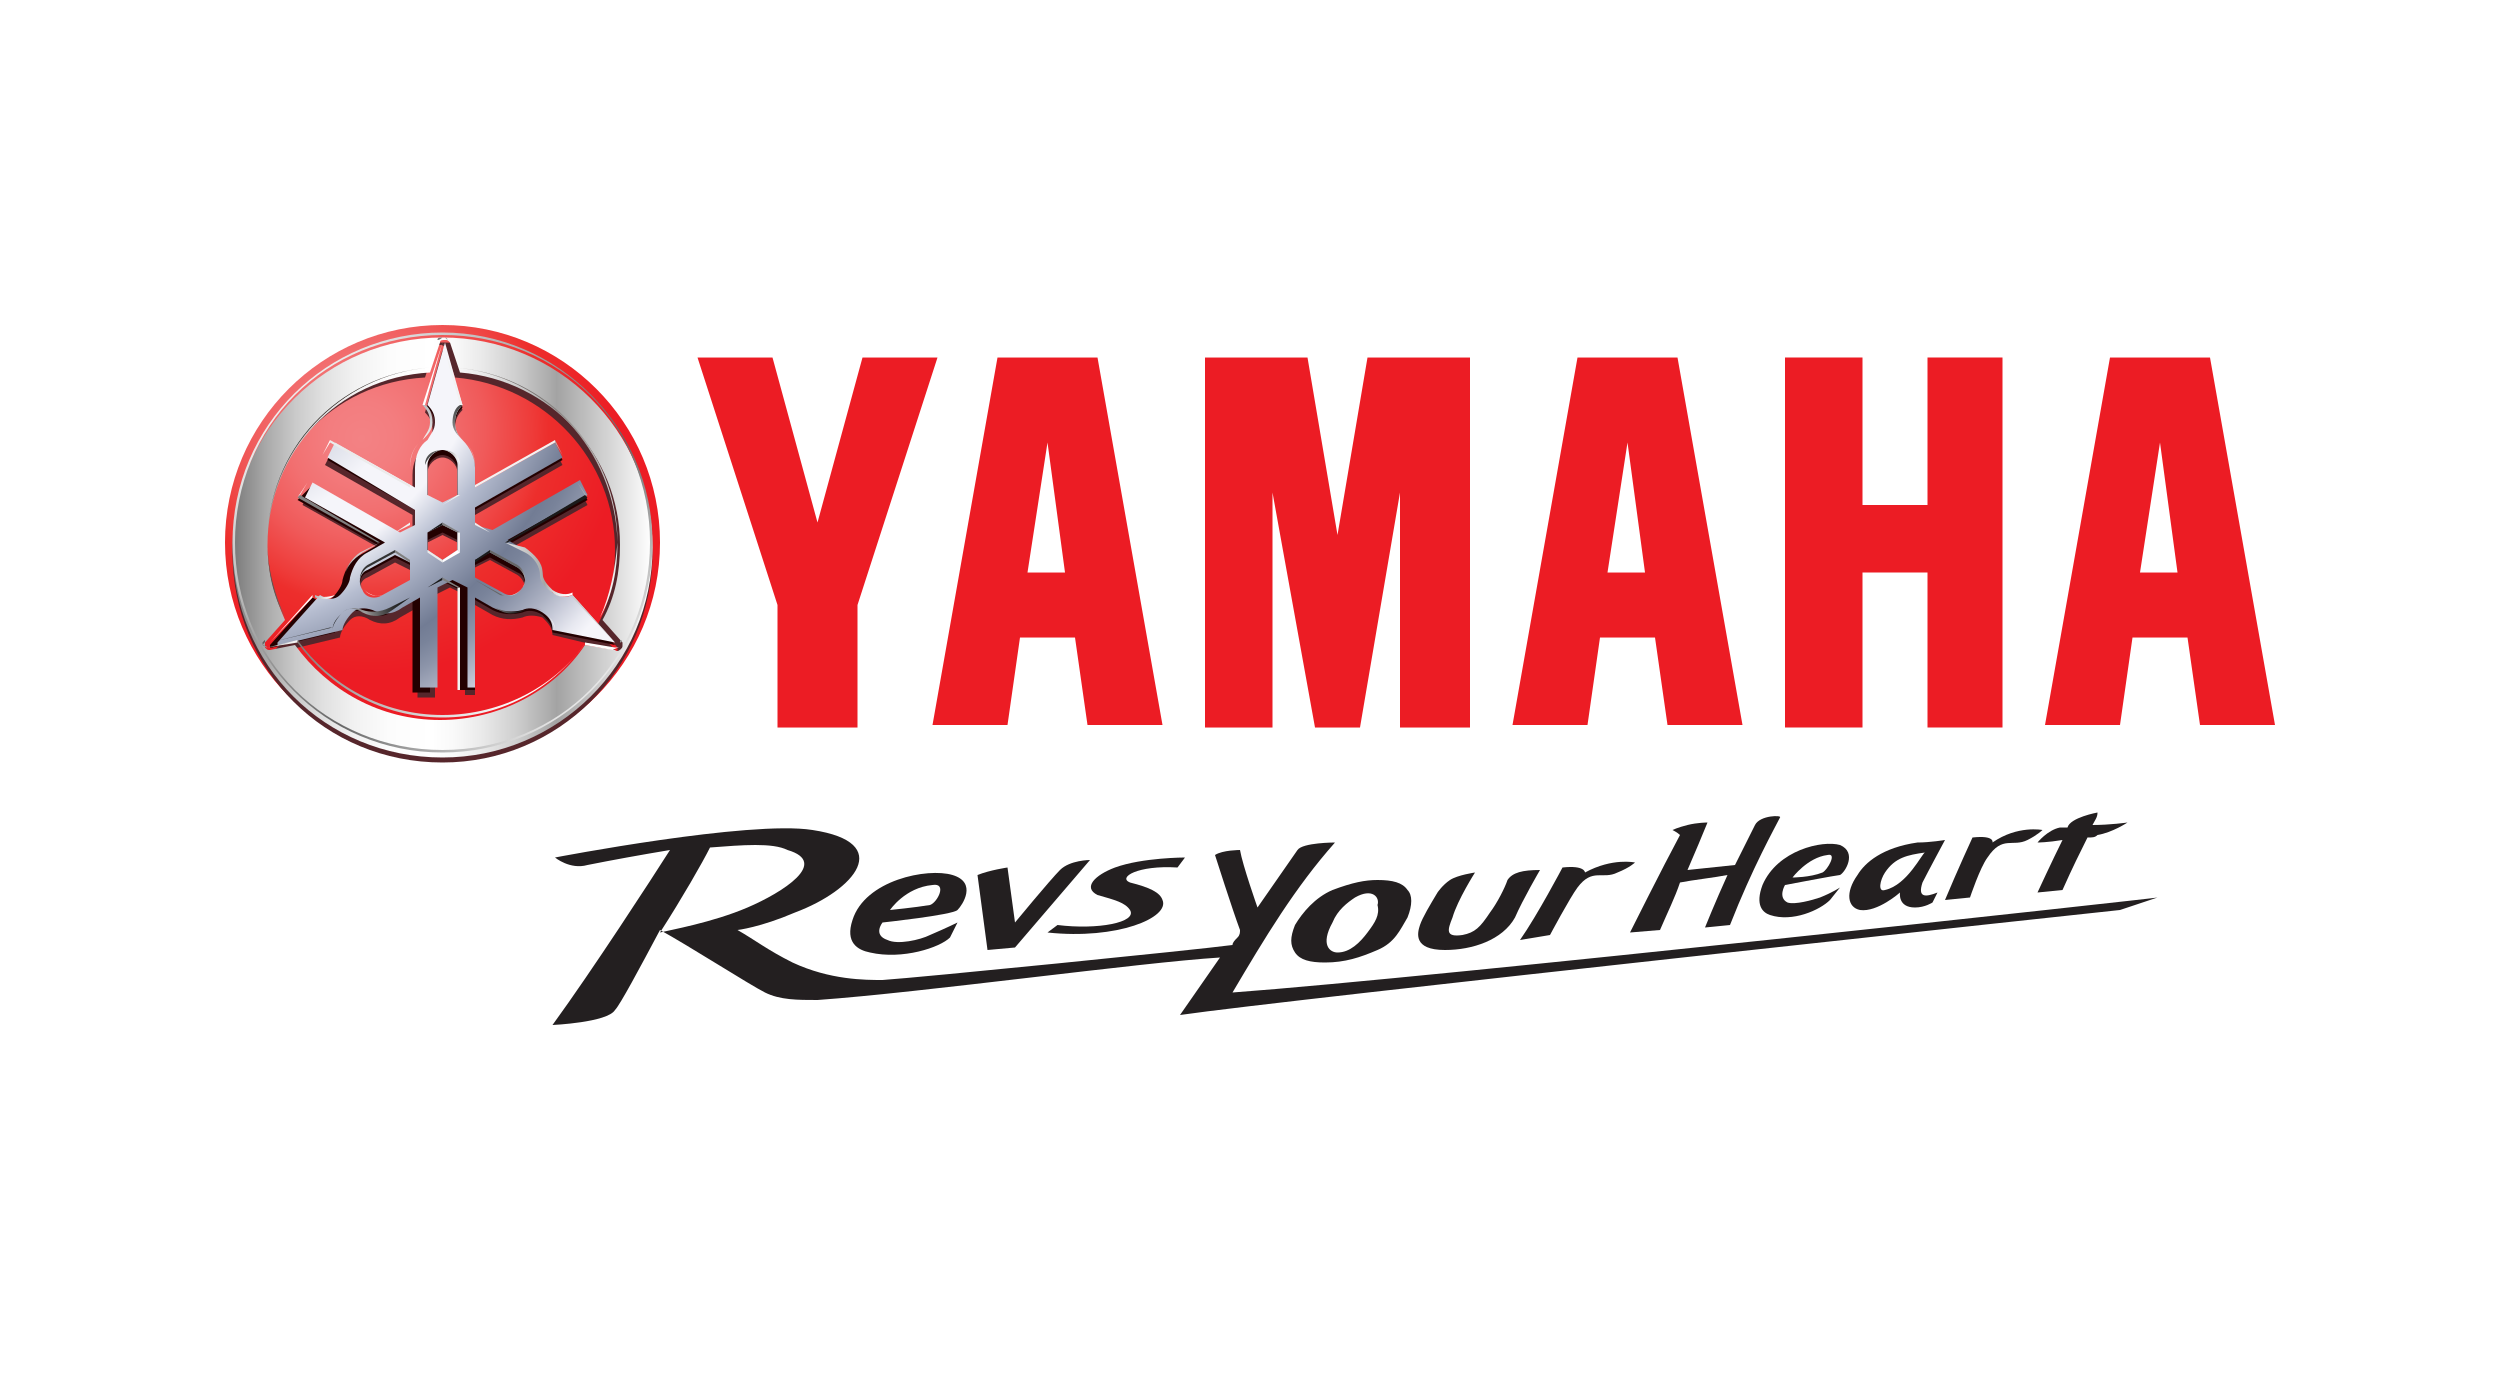 <?xml version="1.0" encoding="utf-8"?>
<!-- Generator: Adobe Illustrator 26.5.0, SVG Export Plug-In . SVG Version: 6.00 Build 0)  -->
<svg version="1.1" id="Layer_1" xmlns="http://www.w3.org/2000/svg" xmlns:xlink="http://www.w3.org/1999/xlink" x="0px" y="0px"
	 viewBox="0 0 100 55" style="enable-background:new 0 0 100 55;" xml:space="preserve">
<style type="text/css">
	.st0{fill:#EC1C24;}
	.st1{fill:url(#SVGID_1_);}
	.st2{fill:#56262B;}
	.st3{fill:url(#SVGID_00000060018015785357280970000010671846965718081965_);}
	.st4{fill:#230000;}
	.st5{fill:url(#SVGID_00000025432024736721637290000013969905390137665714_);}
	.st6{fill:url(#SVGID_00000165931149765699744830000017895691081069378196_);}
	.st7{fill:url(#SVGID_00000174601413127968749030000002728206230288976515_);}
	.st8{fill:#EBEBEB;}
	.st9{fill:url(#SVGID_00000016788481290767963010000015106167348159092122_);}
	.st10{fill:#1A1A1A;}
	.st11{fill:#FFFFFF;}
	.st12{fill:url(#SVGID_00000118383948901978189610000007908238755913324979_);}
	.st13{fill:#808080;}
	.st14{fill:#F2F2F2;}
	.st15{fill:url(#SVGID_00000180335226946828298150000007299228683139228847_);}
	.st16{fill:url(#SVGID_00000139287715652828213230000003575308829387896509_);}
	.st17{fill:#4D4D4D;}
	.st18{fill:#B3B3B3;}
	.st19{fill:url(#SVGID_00000130614361762988198520000014015848231881581750_);}
	.st20{fill:url(#SVGID_00000088126474390223549810000003055617466899589530_);}
	.st21{fill:url(#SVGID_00000060735194805425511060000002011068329605192852_);}
	.st22{fill:#666666;}
	.st23{fill:url(#SVGID_00000007406210850814645950000009893220017919035556_);}
	.st24{fill:url(#SVGID_00000033338724949892384030000015003576750646721720_);}
	.st25{fill:url(#SVGID_00000094612191234331333030000014414269563759968902_);}
	.st26{fill:#CCCCCC;}
	.st27{fill:url(#SVGID_00000083077158364158007490000008719225248112521890_);}
	.st28{fill:url(#SVGID_00000096018782380730861540000010007337963722796447_);}
	.st29{fill:url(#SVGID_00000117649745033663878640000012961223794199402165_);}
	.st30{fill:url(#SVGID_00000137835194750479737350000016293619448356673441_);}
	.st31{fill:url(#SVGID_00000041282448801794612260000010950309741846688154_);}
	.st32{fill:url(#SVGID_00000014595083771431754350000002030938860320166798_);}
	.st33{fill:url(#SVGID_00000153701257873990997730000013637607755067881395_);}
	.st34{fill:url(#SVGID_00000130622464592751843090000004592289728783055254_);}
	.st35{fill:url(#SVGID_00000005983187772086621120000004037386916503258265_);}
	.st36{fill:url(#SVGID_00000067923112940284792770000000232741850103886737_);}
	.st37{fill:url(#SVGID_00000076573667971007721360000005153504542598981305_);}
	.st38{fill:url(#SVGID_00000008150450101486521610000007181474843122161314_);}
	.st39{fill:url(#SVGID_00000120522792610646726810000014340782043034430392_);}
	.st40{fill:#231F20;}
</style>
<g id="Layer_1_00000045601792289426235830000002536973174041838732_">
	<g id="Yamaha">
		<g>
			<g>
				<g>
					<polygon class="st0" points="71.4,14.3 71.4,29.1 74.5,29.1 74.5,22.9 77.1,22.9 77.1,29.1 80.1,29.1 80.1,14.3 77.1,14.3 
						77.1,20.2 74.5,20.2 74.5,14.3 					"/>
					<polygon class="st0" points="48.2,14.3 48.2,29.1 50.9,29.1 50.9,19.7 52.6,29.1 54.4,29.1 56,19.7 56,29.1 58.8,29.1 
						58.8,14.3 54.7,14.3 53.5,21.4 52.3,14.3 					"/>
					<polygon class="st0" points="30.9,14.3 32.7,20.9 34.5,14.3 37.5,14.3 34.3,24.2 34.3,29.1 31.1,29.1 31.1,24.2 27.9,14.3 
											"/>
					<path class="st0" d="M43.9,14.3h-4L37.3,29h3l0.5-3.5H43l0.5,3.5h3L43.9,14.3z M41.9,17.7l0.7,5.2h-1.5L41.9,17.7z"/>
					<path class="st0" d="M67.1,14.3h-4l-2.6,14.7h3l0.5-3.5h2.2l0.5,3.5h3L67.1,14.3z M65.1,17.7l0.7,5.2h-1.5L65.1,17.7z"/>
					<path class="st0" d="M88.4,14.3h-4L81.8,29h3l0.5-3.5h2.2L88,29h3L88.4,14.3z M86.4,17.7l0.7,5.2h-1.5L86.4,17.7z"/>
				</g>
			</g>
			<g>
				
					<radialGradient id="SVGID_1_" cx="-951.726" cy="2925.074" r="395.802" fx="-967.683" fy="2947.869" gradientTransform="matrix(2.530000e-02 0 0 2.530000e-02 38.943 -57.035)" gradientUnits="userSpaceOnUse">
					<stop  offset="0" style="stop-color:#F38284"/>
					<stop  offset="0.139" style="stop-color:#F37D7F"/>
					<stop  offset="0.302" style="stop-color:#F27071"/>
					<stop  offset="0.475" style="stop-color:#F05A5A"/>
					<stop  offset="0.656" style="stop-color:#EE3B39"/>
					<stop  offset="0.719" style="stop-color:#ED2E2C"/>
					<stop  offset="1" style="stop-color:#EC1C24"/>
				</radialGradient>
				<path class="st1" d="M9,21.7c0-4.8,3.9-8.7,8.7-8.7s8.7,3.9,8.7,8.7s-3.9,8.7-8.7,8.7S9,26.5,9,21.7z"/>
				<g>
					<path class="st2" d="M17.7,13.7c-4.6,0-8.4,3.7-8.4,8.4s3.7,8.4,8.4,8.4c4.6,0,8.4-3.7,8.4-8.4C26.1,17.4,22.3,13.7,17.7,13.7z
						 M24.6,26.2l-1.2-0.2c-1.2,1.8-3.4,3-5.8,3c-2.4,0-4.5-1.2-5.8-3l-1.2,0.2c-0.1,0-0.1,0-0.2-0.1c0-0.1,0-0.1,0-0.2l0.8-0.9
						c-0.4-0.9-0.7-1.9-0.7-3c0-3.7,2.8-6.7,6.5-6.9l0.4-1.2c0-0.1,0.1-0.1,0.2-0.1s0.1,0,0.2,0.1l0.4,1.2c3.6,0.3,6.4,3.3,6.4,6.9
						c0,1.1-0.2,2.1-0.7,3l0.8,0.9c0,0.1,0,0.1,0,0.2C24.8,26.2,24.7,26.2,24.6,26.2z"/>
					<path class="st2" d="M24.6,26l-1.7-1.9c-0.2,0.1-0.5,0.1-0.8,0c-0.2-0.2-0.4-0.4-0.4-0.7l0,0c0-0.4-0.3-0.8-0.7-1L20.3,22
						l3.2-1.8l-0.3-0.6l-3.5,2L19,21.3v-0.7l3.5-2l-0.3-0.6L19,19.7v-0.8c0-0.4-0.2-0.8-0.5-1.1l0,0c-0.2-0.2-0.3-0.4-0.3-0.7
						c0-0.3,0.1-0.5,0.3-0.7L17.7,14c0,0,0,0,0,0c0,0,0,0,0,0l-0.7,2.5c0.2,0.2,0.3,0.4,0.3,0.7c0,0.3-0.2,0.5-0.3,0.7l0,0
						c-0.3,0.2-0.5,0.6-0.5,1.1v0.8l-3.2-1.8l-0.3,0.6l3.5,2v0.7l-0.6,0.3l-3.5-2l-0.3,0.6l3.2,1.8l-0.7,0.4c-0.4,0.2-0.6,0.6-0.7,1
						l0,0c0,0.2-0.2,0.5-0.4,0.7c-0.2,0.2-0.5,0.2-0.8,0l-1.7,1.9c0,0,0,0,0,0.1s0,0,0.1,0l2.5-0.6c0-0.2,0.2-0.5,0.4-0.7
						c0.2-0.2,0.5-0.2,0.8,0l0,0c0.4,0.2,0.8,0.2,1.2-0.1l0.7-0.4v3.6h0.7v-4.1l0.6-0.3l0.6,0.3v4H19v-3.6l0.7,0.4
						c0.4,0.2,0.8,0.2,1.2,0.1l0,0c0.2-0.1,0.5-0.1,0.8,0c0.2,0.2,0.4,0.4,0.4,0.7L24.6,26C24.7,26,24.7,26,24.6,26
						C24.6,26,24.6,26,24.6,26z M17.7,22.7l-0.6-0.3v-0.7l0.6-0.3l0.6,0.3v0.7L17.7,22.7z M17.1,18.9c0-0.3,0.3-0.6,0.6-0.6
						s0.6,0.3,0.6,0.6v1.2l-0.6,0.3l-0.6-0.3V18.9z M15.3,24.1c-0.3,0.2-0.7,0.1-0.8-0.2c-0.2-0.3-0.1-0.7,0.2-0.8l1.1-0.6l0.6,0.3
						v0.7L15.3,24.1z M20.9,23.9c-0.2,0.3-0.5,0.4-0.8,0.2L19,23.4v-0.7l0.6-0.3l1.1,0.6C21,23.2,21.1,23.6,20.9,23.9z"/>
				</g>
				<g>
					
						<linearGradient id="SVGID_00000016075991569723255660000009775049105349968541_" gradientUnits="userSpaceOnUse" x1="9.342" y1="33.138" x2="26.072" y2="33.138" gradientTransform="matrix(1 0 0 -1 0 55)">
						<stop  offset="0" style="stop-color:#797979"/>
						<stop  offset="2.072294e-02" style="stop-color:#878787"/>
						<stop  offset="8.314939e-02" style="stop-color:#ACACAC"/>
						<stop  offset="0.149" style="stop-color:#CACACA"/>
						<stop  offset="0.217" style="stop-color:#E1E1E1"/>
						<stop  offset="0.29" style="stop-color:#F2F2F2"/>
						<stop  offset="0.371" style="stop-color:#FCFCFC"/>
						<stop  offset="0.474" style="stop-color:#FFFFFF"/>
						<stop  offset="0.528" style="stop-color:#F9F9F9"/>
						<stop  offset="0.597" style="stop-color:#E9E9E9"/>
						<stop  offset="0.674" style="stop-color:#CFCFCF"/>
						<stop  offset="0.757" style="stop-color:#ABABAB"/>
						<stop  offset="0.773" style="stop-color:#A3A3A3"/>
						<stop  offset="0.938" style="stop-color:#E5E5E5"/>
						<stop  offset="1" style="stop-color:#FFFFFF"/>
					</linearGradient>
					<path style="fill:url(#SVGID_00000016075991569723255660000009775049105349968541_);" d="M17.7,13.5c-4.6,0-8.4,3.7-8.4,8.4
						s3.7,8.4,8.4,8.4c4.6,0,8.4-3.7,8.4-8.4C26.1,17.2,22.3,13.5,17.7,13.5z M24.6,26l-1.2-0.2c-1.2,1.8-3.4,3-5.8,3
						c-2.4,0-4.5-1.2-5.8-3L10.8,26c-0.1,0-0.1,0-0.2-0.1c0-0.1,0-0.1,0-0.2l0.8-0.9c-0.4-0.9-0.7-1.9-0.7-3c0-3.7,2.8-6.7,6.5-6.9
						l0.4-1.2c0-0.1,0.1-0.1,0.2-0.1s0.1,0,0.2,0.1l0.4,1.2c3.6,0.3,6.4,3.3,6.4,6.9c0,1.1-0.2,2.1-0.7,3l0.8,0.9c0,0.1,0,0.1,0,0.2
						C24.8,26,24.7,26.1,24.6,26z"/>
					<path class="st4" d="M24.6,25.8l-1.7-1.9c-0.2,0.1-0.5,0.1-0.8,0c-0.2-0.2-0.4-0.4-0.4-0.7l0,0c0-0.4-0.3-0.7-0.7-1l-0.7-0.4
						l3.2-1.8l-0.3-0.6l-3.5,2L19,21.1v-0.7l3.5-2l-0.3-0.6L19,19.6v-0.8c0-0.4-0.2-0.8-0.5-1.1l0,0c-0.2-0.2-0.3-0.4-0.3-0.7
						c0-0.3,0.1-0.5,0.3-0.7l-0.7-2.5c0,0,0,0,0,0c0,0,0,0,0,0l-0.7,2.5c0.2,0.2,0.3,0.4,0.3,0.7c0,0.3-0.2,0.5-0.3,0.7l0,0
						c-0.3,0.2-0.5,0.6-0.5,1.1v0.8l-3.2-1.8l-0.3,0.6l3.5,2v0.7l-0.6,0.3l-3.5-2L11.9,20l3.2,1.8l-0.7,0.4c-0.4,0.2-0.6,0.6-0.7,1
						l0,0c0,0.2-0.2,0.5-0.4,0.7s-0.5,0.2-0.8,0l-1.7,1.9c0,0,0,0,0,0.1c0,0,0,0,0.1,0l2.5-0.6c0-0.2,0.2-0.5,0.4-0.7
						c0.2-0.2,0.5-0.2,0.8-0.1l0,0c0.4,0.2,0.8,0.2,1.2-0.1l0.7-0.4v3.7h0.7v-4.1l0.6-0.3l0.6,0.3v4H19v-3.6l0.7,0.4
						c0.4,0.2,0.8,0.2,1.2,0.1l0,0c0.2-0.1,0.5-0.1,0.8,0.1c0.2,0.2,0.4,0.4,0.4,0.7L24.6,25.8C24.7,25.9,24.7,25.9,24.6,25.8
						C24.6,25.8,24.6,25.8,24.6,25.8z M17.7,22.6l-0.6-0.3v-0.7l0.6-0.3l0.6,0.3v0.7L17.7,22.6z M17.1,18.8c0-0.3,0.3-0.6,0.6-0.6
						s0.6,0.3,0.6,0.6V20l-0.6,0.3L17.1,20V18.8z M15.3,23.9c-0.3,0.2-0.7,0.1-0.8-0.2c-0.2-0.3-0.1-0.7,0.2-0.8l1.1-0.6l0.6,0.3
						v0.7L15.3,23.9z M20.9,23.7c-0.2,0.3-0.5,0.4-0.8,0.2L19,23.3v-0.7l0.6-0.3l1.1,0.6C21,23,21.1,23.4,20.9,23.7z"/>
				</g>
				
					<radialGradient id="SVGID_00000110429690257563433400000003989165545838567584_" cx="234.531" cy="350.651" r="67.047" gradientTransform="matrix(0.333 0 0 0.333 -70.639 -105.352)" gradientUnits="userSpaceOnUse">
					<stop  offset="0.209" style="stop-color:#9AA2B8"/>
					<stop  offset="0.347" style="stop-color:#CFD3DF"/>
					<stop  offset="0.456" style="stop-color:#F5F5FA"/>
					<stop  offset="0.541" style="stop-color:#F5F5FA"/>
					<stop  offset="0.555" style="stop-color:#F5F5FA"/>
					<stop  offset="0.626" style="stop-color:#B6BDD0"/>
					<stop  offset="0.743" style="stop-color:#727C94"/>
					<stop  offset="0.769" style="stop-color:#79839A"/>
					<stop  offset="0.807" style="stop-color:#8D95AA"/>
					<stop  offset="0.853" style="stop-color:#AEB3C4"/>
					<stop  offset="0.885" style="stop-color:#C9CCDA"/>
					<stop  offset="0.921" style="stop-color:#E7E8F0"/>
					<stop  offset="0.945" style="stop-color:#F5F5FA"/>
				</radialGradient>
				<path style="fill:url(#SVGID_00000110429690257563433400000003989165545838567584_);" d="M24.6,25.7l-1.7-1.9
					c-0.2,0.1-0.5,0.1-0.8-0.1c-0.2-0.2-0.4-0.4-0.4-0.7l0,0c0-0.4-0.3-0.7-0.7-1l-0.7-0.4l3.2-1.8l-0.3-0.6l-3.5,2L19,21v-0.7
					l3.5-2l-0.3-0.6L19,19.5v-0.8c0-0.4-0.2-0.8-0.5-1.1l0,0c-0.2-0.2-0.3-0.4-0.3-0.7s0.1-0.5,0.3-0.7l-0.7-2.5c0,0,0,0,0,0
					c0,0,0,0,0,0l-0.7,2.5c0.2,0.2,0.3,0.4,0.3,0.7c0,0.3-0.2,0.5-0.3,0.7l0,0c-0.3,0.2-0.5,0.6-0.5,1.1v0.8l-3.2-1.8l-0.3,0.6
					l3.5,2.1V21l-0.6,0.3l-3.5-2l-0.3,0.6l3.2,1.8l-0.7,0.4c-0.4,0.2-0.6,0.6-0.7,1l0,0c0,0.2-0.2,0.5-0.4,0.7
					c-0.2,0.2-0.5,0.2-0.8,0l-1.7,1.9c0,0,0,0,0,0.1s0,0,0.1,0l2.5-0.6c0-0.2,0.2-0.5,0.4-0.7c0.2-0.2,0.5-0.2,0.8-0.1l0,0
					c0.4,0.2,0.8,0.2,1.2-0.1l0.7-0.4v3.6h0.7v-4l0.6-0.3l0.6,0.3v4H19v-3.6l0.7,0.4c0.4,0.2,0.8,0.2,1.2,0.1l0,0
					c0.2-0.1,0.5-0.1,0.8,0.1s0.4,0.4,0.4,0.7L24.6,25.7C24.7,25.7,24.7,25.7,24.6,25.7C24.6,25.7,24.6,25.7,24.6,25.7z M17.7,22.4
					L17.1,22v-0.7l0.6-0.3l0.6,0.3V22L17.7,22.4z M17.1,18.6c0-0.3,0.3-0.6,0.6-0.6s0.6,0.3,0.6,0.6v1.2l-0.6,0.3l-0.6-0.3V18.6z
					 M15.3,23.8c-0.3,0.2-0.7,0.1-0.8-0.2c-0.2-0.3-0.1-0.7,0.2-0.8l1.1-0.6l0.6,0.3v0.7L15.3,23.8z M20.9,23.5
					c-0.2,0.3-0.5,0.4-0.8,0.2L19,23.1v-0.7l0.6-0.3l1.1,0.6C21,22.9,21.1,23.3,20.9,23.5z"/>
				<g>
					
						<linearGradient id="SVGID_00000083771079821387715670000003195143059551014787_" gradientUnits="userSpaceOnUse" x1="918.828" y1="555.445" x2="918.828" y2="555.445" gradientTransform="matrix(0.336 0 0 0.336 -284.085 -160.974)">
						<stop  offset="0" style="stop-color:#FFFFFF"/>
						<stop  offset="1" style="stop-color:#231A16"/>
					</linearGradient>
					<path style="fill:url(#SVGID_00000083771079821387715670000003195143059551014787_);" d="M24.6,25.7L24.6,25.7L24.6,25.7z"/>
					<g>
						
							<linearGradient id="SVGID_00000066476406107680589300000011492788404915477692_" gradientUnits="userSpaceOnUse" x1="880.643" y1="526.145" x2="915.663" y2="561.165" gradientTransform="matrix(0.336 0 0 0.336 -284.085 -160.974)">
							<stop  offset="0" style="stop-color:#EDEDED"/>
							<stop  offset="0.637" style="stop-color:#666666"/>
							<stop  offset="1" style="stop-color:#E6E6E6"/>
						</linearGradient>
						<path style="fill:url(#SVGID_00000066476406107680589300000011492788404915477692_);" d="M17.7,13.3c-4.6,0-8.4,3.7-8.4,8.4
							c0,4.6,3.7,8.4,8.4,8.4c4.6,0,8.4-3.7,8.4-8.4C26.1,17.1,22.3,13.3,17.7,13.3z M23.6,27.6C22.1,29.1,20,30,17.7,30
							c-2.3,0-4.4-0.9-5.9-2.4c-1.5-1.5-2.4-3.6-2.4-5.9s0.9-4.4,2.4-5.9c1.5-1.5,3.6-2.4,5.9-2.4c2.3,0,4.4,0.9,5.9,2.4
							c1.5,1.5,2.4,3.6,2.4,5.9C26,24,25.1,26.1,23.6,27.6z"/>
					</g>
					<polygon class="st8" points="17.7,20.2 17.7,20.2 17.1,19.8 17.1,19.8 					"/>
					
						<linearGradient id="SVGID_00000147912033467450248740000016082792964339355288_" gradientUnits="userSpaceOnUse" x1="900.094" y1="535.409" x2="896.215" y2="535.409" gradientTransform="matrix(0.336 0 0 0.336 -284.085 -160.974)">
						<stop  offset="0" style="stop-color:#FFFFFF"/>
						<stop  offset="0.181" style="stop-color:#CDCDCD"/>
						<stop  offset="0.371" style="stop-color:#9F9F9F"/>
						<stop  offset="0.554" style="stop-color:#7C7C7C"/>
						<stop  offset="0.724" style="stop-color:#626262"/>
						<stop  offset="0.878" style="stop-color:#525252"/>
						<stop  offset="1" style="stop-color:#4D4D4D"/>
					</linearGradient>
					<path style="fill:url(#SVGID_00000147912033467450248740000016082792964339355288_);" d="M17.7,18L17.7,18
						c-0.4,0-0.7,0.2-0.7,0.6v1.2l0,0l0,0l0,0v-1.2C17.1,18.3,17.4,18,17.7,18z"/>
					<g>
						<polygon class="st10" points="17.7,20.9 17.1,21.3 17.1,21.3 17.1,21.3 17.1,21.3 17.7,21 						"/>
					</g>
					<path class="st11" d="M17.7,13.7L17.7,13.7L17.7,13.7L17.7,13.7C17.7,13.7,17.7,13.7,17.7,13.7l-0.8,2.5H17L17.7,13.7z"/>
					
						<linearGradient id="SVGID_00000089564841404224608900000009164891201969227435_" gradientUnits="userSpaceOnUse" x1="895.599" y1="527.4" x2="895.599" y2="536.5" gradientTransform="matrix(0.336 0 0 0.336 -284.085 -160.974)">
						<stop  offset="0" style="stop-color:#BCBEC0"/>
						<stop  offset="0.108" style="stop-color:#C5C6C8"/>
						<stop  offset="0.281" style="stop-color:#DCDDDE"/>
						<stop  offset="0.483" style="stop-color:#FFFFFF"/>
						<stop  offset="1" style="stop-color:#E7E6E7"/>
					</linearGradient>
					<path style="fill:url(#SVGID_00000089564841404224608900000009164891201969227435_);" d="M16.4,19.5v-0.9c0-0.4,0.2-0.8,0.5-1
						l0,0c0.2-0.2,0.4-0.4,0.4-0.7c0-0.3-0.1-0.6-0.3-0.7h-0.1c0.2,0.2,0.3,0.4,0.3,0.7c0,0.3-0.2,0.5-0.3,0.7l0,0
						c-0.3,0.2-0.5,0.6-0.5,1.1v0.8L16.4,19.5z"/>
					<polygon class="st13" points="12.9,18.2 16.4,20.2 16.4,20.2 16.4,20.2 16.4,20.2 12.9,18.2 					"/>
					<polygon class="st14" points="16.4,20.9 16.4,21 16.4,21 16.4,20.2 16.4,20.2 					"/>
					<polygon class="st11" points="12.9,18.2 13.2,17.7 13.2,17.6 12.9,18.2 					"/>
					<polygon class="st8" points="16.4,19.4 13.2,17.6 13.2,17.7 16.4,19.5 					"/>
					<polygon class="st14" points="17.7,20.2 17.7,20.2 18.3,19.8 18.4,19.8 					"/>
					
						<linearGradient id="SVGID_00000129927835927292234500000007636107827409442698_" gradientUnits="userSpaceOnUse" x1="900.085" y1="535.409" x2="896.222" y2="535.409" gradientTransform="matrix(0.336 0 0 0.336 -284.085 -160.974)">
						<stop  offset="0" style="stop-color:#F2F2F2"/>
						<stop  offset="5.520000e-02" style="stop-color:#E6E6E6"/>
						<stop  offset="0.275" style="stop-color:#B8B8B8"/>
						<stop  offset="0.485" style="stop-color:#959595"/>
						<stop  offset="0.681" style="stop-color:#7B7B7B"/>
						<stop  offset="0.859" style="stop-color:#6B6B6B"/>
						<stop  offset="1" style="stop-color:#666666"/>
					</linearGradient>
					<path style="fill:url(#SVGID_00000129927835927292234500000007636107827409442698_);" d="M17.7,18L17.7,18
						c0.4,0,0.7,0.2,0.7,0.6v1.2l0,0l0,0l0,0v-1.2C18.3,18.3,18,18,17.7,18z"/>
					<g>
						<polygon class="st13" points="17.7,20.9 18.4,21.3 18.4,21.3 18.3,21.3 18.3,21.3 17.7,21 						"/>
					</g>
					<path class="st14" d="M17.7,13.7L17.7,13.7L17.7,13.7L17.7,13.7C17.7,13.7,17.7,13.7,17.7,13.7l0.8,2.5h-0.1L17.7,13.7z"/>
					
						<linearGradient id="SVGID_00000182489236878081609380000000948893090893258914_" gradientUnits="userSpaceOnUse" x1="900.689" y1="527.155" x2="900.689" y2="537.667" gradientTransform="matrix(0.336 0 0 0.336 -284.085 -160.974)">
						<stop  offset="0" style="stop-color:#4D4D4D"/>
						<stop  offset="6.840000e-02" style="stop-color:#525252"/>
						<stop  offset="0.151" style="stop-color:#616161"/>
						<stop  offset="0.242" style="stop-color:#7A7A7A"/>
						<stop  offset="0.338" style="stop-color:#9C9C9C"/>
						<stop  offset="0.438" style="stop-color:#C8C8C8"/>
						<stop  offset="0.54" style="stop-color:#FDFDFD"/>
						<stop  offset="0.544" style="stop-color:#FFFFFF"/>
						<stop  offset="0.629" style="stop-color:#CACACA"/>
						<stop  offset="0.715" style="stop-color:#9E9E9E"/>
						<stop  offset="0.797" style="stop-color:#7B7B7B"/>
						<stop  offset="0.874" style="stop-color:#616161"/>
						<stop  offset="0.944" style="stop-color:#525252"/>
						<stop  offset="1" style="stop-color:#4D4D4D"/>
					</linearGradient>
					<path style="fill:url(#SVGID_00000182489236878081609380000000948893090893258914_);" d="M19,19.5v-0.9c0-0.4-0.2-0.8-0.5-1
						l0,0c-0.2-0.2-0.4-0.4-0.4-0.7c0-0.3,0.1-0.6,0.3-0.7h0.1c-0.2,0.2-0.3,0.4-0.3,0.7c0,0.3,0.1,0.5,0.3,0.7l0,0
						c0.3,0.2,0.5,0.6,0.5,1.1v0.8L19,19.5z"/>
					<polygon class="st10" points="22.5,18.2 19,20.2 19,20.2 19,20.2 19,20.2 22.5,18.2 					"/>
					<polygon class="st17" points="19,20.9 19,21 19,21 19,20.2 19,20.2 					"/>
					<polygon class="st18" points="22.5,18.2 22.2,17.7 22.2,17.6 22.5,18.2 					"/>
					<polygon class="st14" points="19,19.4 22.2,17.6 22.2,17.7 19,19.5 					"/>
					<polygon class="st14" points="16.4,22.4 16.4,22.5 16.4,23.1 16.4,23.2 					"/>
					
						<linearGradient id="SVGID_00000086663294679872384900000010742098698187190425_" gradientUnits="userSpaceOnUse" x1="891.347" y1="548.448" x2="891.013" y2="547.839" gradientTransform="matrix(0.336 0 0 0.336 -284.085 -160.974)">
						<stop  offset="0" style="stop-color:#FFFFFF"/>
						<stop  offset="1" style="stop-color:#666666"/>
					</linearGradient>
					<path style="fill:url(#SVGID_00000086663294679872384900000010742098698187190425_);" d="M14.5,23.5L14.5,23.5
						c0.2,0.3,0.6,0.4,0.8,0.3l1.1-0.6l0,0l0,0l0,0l-1.1,0.6C15,23.9,14.7,23.8,14.5,23.5z"/>
					<g>
						<polygon class="st8" points="17.1,22.1 17.7,22.5 17.7,22.5 17.7,22.4 17.7,22.4 17.1,22 						"/>
					</g>
					
						<linearGradient id="SVGID_00000170238710630461053150000015924183519535125412_" gradientUnits="userSpaceOnUse" x1="879.942" y1="553.267" x2="880.096" y2="553.427" gradientTransform="matrix(0.336 0 0 0.336 -284.085 -160.974)">
						<stop  offset="0" style="stop-color:#FFFFFF"/>
						<stop  offset="7.750000e-02" style="stop-color:#E5E5E5"/>
						<stop  offset="0.253" style="stop-color:#AFAFAF"/>
						<stop  offset="0.425" style="stop-color:#838383"/>
						<stop  offset="0.589" style="stop-color:#606060"/>
						<stop  offset="0.744" style="stop-color:#474747"/>
						<stop  offset="0.885" style="stop-color:#383838"/>
						<stop  offset="1" style="stop-color:#333333"/>
					</linearGradient>
					<path style="fill:url(#SVGID_00000170238710630461053150000015924183519535125412_);" d="M10.8,25.7L10.8,25.7L10.8,25.7
						L10.8,25.7C10.8,25.7,10.8,25.7,10.8,25.7l2.5-0.6l-0.1,0L10.8,25.7z"/>
					
						<linearGradient id="SVGID_00000137117180970214111110000002685297510260742034_" gradientUnits="userSpaceOnUse" x1="894.1" y1="549.53" x2="885.737" y2="553.389" gradientTransform="matrix(0.336 0 0 0.336 -284.085 -160.974)">
						<stop  offset="0" style="stop-color:#1A1A1A"/>
						<stop  offset="0.117" style="stop-color:#1D1D1D"/>
						<stop  offset="0.225" style="stop-color:#282828"/>
						<stop  offset="0.33" style="stop-color:#3B3B3B"/>
						<stop  offset="0.432" style="stop-color:#555555"/>
						<stop  offset="0.532" style="stop-color:#777777"/>
						<stop  offset="0.626" style="stop-color:#9E9E9E"/>
						<stop  offset="0.633" style="stop-color:#9B9B9B"/>
						<stop  offset="0.757" style="stop-color:#646464"/>
						<stop  offset="0.864" style="stop-color:#3B3B3B"/>
						<stop  offset="0.949" style="stop-color:#232323"/>
						<stop  offset="1" style="stop-color:#1A1A1A"/>
					</linearGradient>
					<path style="fill:url(#SVGID_00000137117180970214111110000002685297510260742034_);" d="M16.4,23.9l-0.8,0.4
						c-0.4,0.2-0.8,0.2-1.1,0.1l0,0c-0.2-0.1-0.6-0.1-0.8,0.1c-0.2,0.2-0.4,0.4-0.4,0.7l0,0c0-0.2,0.2-0.5,0.4-0.7
						c0.2-0.2,0.5-0.2,0.8,0l0,0c0.4,0.2,0.8,0.2,1.2-0.1L16.4,23.9L16.4,23.9z"/>
					<polygon class="st17" points="17.1,27.6 17.1,23.5 17.1,23.5 17.1,23.5 17.1,23.5 17.1,27.6 					"/>
					<polygon class="st10" points="17.7,23.2 17.7,23.1 17.7,23.1 17.1,23.5 17.1,23.5 					"/>
					<polygon class="st22" points="17.1,27.6 16.4,27.6 16.4,27.6 17.1,27.6 					"/>
					<polygon class="st14" points="16.4,23.9 16.4,27.6 16.4,27.6 16.4,23.9 					"/>
					<polygon class="st13" points="16.4,22.4 16.4,22.5 15.8,22.1 15.8,22 					"/>
					
						<linearGradient id="SVGID_00000165950877245025369800000006406041992508693397_" gradientUnits="userSpaceOnUse" x1="890.993" y1="547.998" x2="890.353" y2="546.535" gradientTransform="matrix(0.336 0 0 0.336 -284.085 -160.974)">
						<stop  offset="0" style="stop-color:#666666"/>
						<stop  offset="1" style="stop-color:#333333"/>
					</linearGradient>
					<path style="fill:url(#SVGID_00000165950877245025369800000006406041992508693397_);" d="M14.5,23.5L14.5,23.5
						c-0.2-0.3-0.1-0.7,0.2-0.9l1.1-0.6l0,0v0.1l0,0l-1.1,0.6C14.4,22.9,14.3,23.3,14.5,23.5z"/>
					<g>
						<polygon class="st17" points="17.1,22.1 17.1,21.3 17.1,21.3 17.1,21.3 17.1,21.3 17.1,22 						"/>
					</g>
					<path class="st11" d="M10.8,25.7L10.8,25.7L10.8,25.7L10.8,25.7C10.7,25.7,10.7,25.7,10.8,25.7l1.7-1.9v0.1L10.8,25.7z"/>
					
						<linearGradient id="SVGID_00000097474257913859153030000012188687408214863773_" gradientUnits="userSpaceOnUse" x1="891.152" y1="545.062" x2="882.565" y2="549.6" gradientTransform="matrix(0.336 0 0 0.336 -284.085 -160.974)">
						<stop  offset="0" style="stop-color:#E0E0E0"/>
						<stop  offset="0.152" style="stop-color:#D6D6D6"/>
						<stop  offset="0.41" style="stop-color:#BCBCBC"/>
						<stop  offset="0.588" style="stop-color:#A6A6A6"/>
						<stop  offset="0.625" style="stop-color:#BFBFBF"/>
						<stop  offset="0.676" style="stop-color:#DBDBDB"/>
						<stop  offset="0.727" style="stop-color:#EFEFEF"/>
						<stop  offset="0.778" style="stop-color:#FBFBFB"/>
						<stop  offset="0.83" style="stop-color:#FFFFFF"/>
						<stop  offset="1" style="stop-color:#ADADAD"/>
					</linearGradient>
					<path style="fill:url(#SVGID_00000097474257913859153030000012188687408214863773_);" d="M15.2,21.7l-0.8,0.4
						c-0.3,0.2-0.6,0.6-0.6,1l0,0c0,0.3-0.2,0.5-0.4,0.7c-0.2,0.2-0.5,0.2-0.8,0.1v-0.1c0.2,0.1,0.5,0.1,0.8,0
						c0.2-0.2,0.4-0.4,0.4-0.7l0,0c0-0.4,0.3-0.7,0.7-1L15.2,21.7L15.2,21.7L15.2,21.7z"/>
					<polygon class="st8" points="12.3,19.3 15.8,21.3 15.8,21.3 15.8,21.3 15.8,21.3 12.3,19.3 					"/>
					<polygon class="st14" points="16.4,20.9 16.4,21 16.4,21 15.8,21.3 15.8,21.3 					"/>
					<polygon class="st11" points="12.3,19.3 12,19.8 11.9,19.9 12.3,19.3 					"/>
					<polygon class="st13" points="15.1,21.7 11.9,19.9 12,19.8 15.2,21.7 					"/>
					<polygon class="st10" points="19,22.4 19,22.5 19.6,22.1 19.6,22 					"/>
					
						<linearGradient id="SVGID_00000053522963278068359920000003406529827652141199_" gradientUnits="userSpaceOnUse" x1="908.331" y1="548.486" x2="906.805" y2="547.479" gradientTransform="matrix(0.336 0 0 0.336 -284.085 -160.974)">
						<stop  offset="0" style="stop-color:#FFFFFF"/>
						<stop  offset="3.200000e-03" style="stop-color:#FEFEFE"/>
						<stop  offset="0.254" style="stop-color:#C8C8C8"/>
						<stop  offset="0.487" style="stop-color:#9E9E9E"/>
						<stop  offset="0.697" style="stop-color:#7F7F7F"/>
						<stop  offset="0.875" style="stop-color:#6D6D6D"/>
						<stop  offset="1" style="stop-color:#666666"/>
					</linearGradient>
					<path style="fill:url(#SVGID_00000053522963278068359920000003406529827652141199_);" d="M20.9,23.5L20.9,23.5
						c0.2-0.3,0.1-0.7-0.2-0.9L19.6,22l0,0v0.1l0,0l1.1,0.6C21,22.9,21.1,23.3,20.9,23.5z"/>
					<g>
						<polygon class="st14" points="18.4,22.1 18.4,21.3 18.4,21.3 18.3,21.3 18.3,21.3 18.3,22 						"/>
					</g>
					<path class="st26" d="M24.6,25.7L24.6,25.7L24.6,25.7L24.6,25.7C24.6,25.7,24.6,25.7,24.6,25.7l-1.7-1.9v0.1L24.6,25.7z"/>
					
						<linearGradient id="SVGID_00000163034940002281039980000004265944056280444607_" gradientUnits="userSpaceOnUse" x1="905.703" y1="546.887" x2="913.58" y2="546.887" gradientTransform="matrix(0.336 0 0 0.336 -284.085 -160.974)">
						<stop  offset="0" style="stop-color:#E0E0E0"/>
						<stop  offset="0.152" style="stop-color:#D6D6D6"/>
						<stop  offset="0.41" style="stop-color:#BCBCBC"/>
						<stop  offset="0.588" style="stop-color:#A6A6A6"/>
						<stop  offset="0.651" style="stop-color:#BFBFBF"/>
						<stop  offset="0.738" style="stop-color:#DBDBDB"/>
						<stop  offset="0.826" style="stop-color:#EFEFEF"/>
						<stop  offset="0.913" style="stop-color:#FBFBFB"/>
						<stop  offset="1" style="stop-color:#FFFFFF"/>
					</linearGradient>
					<path style="fill:url(#SVGID_00000163034940002281039980000004265944056280444607_);" d="M20.2,21.7l0.8,0.4
						c0.4,0.2,0.6,0.6,0.6,0.9l0,0c0,0.3,0.2,0.5,0.5,0.7c0.2,0.2,0.5,0.2,0.8,0.1v-0.1c-0.2,0.1-0.5,0.1-0.8-0.1
						c-0.2-0.2-0.4-0.4-0.4-0.7l0,0c0-0.4-0.3-0.7-0.7-1L20.2,21.7L20.2,21.7L20.2,21.7z"/>
					<polygon class="st14" points="23.1,19.3 19.6,21.3 19.6,21.3 19.6,21.3 19.6,21.3 23.1,19.3 					"/>
					<polygon class="st8" points="19,20.9 19,21 19.6,21.3 19.6,21.3 					"/>
					<polygon class="st18" points="23.1,19.3 23.4,19.8 23.5,19.9 23.1,19.3 					"/>
					<polygon class="st10" points="20.3,21.7 23.5,19.9 23.4,19.8 20.2,21.7 					"/>
					<polygon class="st17" points="19,22.4 19,22.5 19,23.1 19,23.2 					"/>
					
						<linearGradient id="SVGID_00000093880221232721918690000005864964440323336338_" gradientUnits="userSpaceOnUse" x1="907.189" y1="550.215" x2="905.664" y2="549.209" gradientTransform="matrix(0.336 0 0 0.336 -284.085 -160.974)">
						<stop  offset="0" style="stop-color:#FFFFFF"/>
						<stop  offset="0.124" style="stop-color:#F8F8F8"/>
						<stop  offset="0.305" style="stop-color:#E5E5E5"/>
						<stop  offset="0.521" style="stop-color:#C5C5C5"/>
						<stop  offset="0.76" style="stop-color:#999999"/>
						<stop  offset="1" style="stop-color:#666666"/>
					</linearGradient>
					<path style="fill:url(#SVGID_00000093880221232721918690000005864964440323336338_);" d="M20.9,23.5L20.9,23.5
						c-0.2,0.3-0.6,0.4-0.9,0.3L19,23.2l0,0l0,0l0,0l1.1,0.6C20.4,23.9,20.7,23.8,20.9,23.5z"/>
					<g>
						<polygon class="st11" points="18.4,22.1 17.7,22.5 17.7,22.5 17.7,22.4 17.7,22.4 18.3,22 						"/>
					</g>
					
						<linearGradient id="SVGID_00000003105604128132764470000005055030058596945036_" gradientUnits="userSpaceOnUse" x1="917.794" y1="553.519" x2="917.611" y2="553.604" gradientTransform="matrix(0.336 0 0 0.336 -284.085 -160.974)">
						<stop  offset="0" style="stop-color:#CCCCCC"/>
						<stop  offset="0.118" style="stop-color:#B9B9B9"/>
						<stop  offset="0.321" style="stop-color:#A0A0A0"/>
						<stop  offset="0.531" style="stop-color:#8E8E8E"/>
						<stop  offset="0.752" style="stop-color:#838383"/>
						<stop  offset="1" style="stop-color:#808080"/>
					</linearGradient>
					<path style="fill:url(#SVGID_00000003105604128132764470000005055030058596945036_);" d="M24.6,25.7L24.6,25.7L24.6,25.7
						L24.6,25.7C24.6,25.7,24.6,25.7,24.6,25.7l-2.5-0.5l0,0L24.6,25.7z"/>
					
						<linearGradient id="SVGID_00000023995285794886408620000007226555987450472372_" gradientUnits="userSpaceOnUse" x1="901.924" y1="552.021" x2="911.351" y2="552.021" gradientTransform="matrix(0.336 0 0 0.336 -284.085 -160.974)">
						<stop  offset="0" style="stop-color:#999999"/>
						<stop  offset="8.810000e-02" style="stop-color:#949494"/>
						<stop  offset="0.189" style="stop-color:#868686"/>
						<stop  offset="0.297" style="stop-color:#6F6F6F"/>
						<stop  offset="0.409" style="stop-color:#4F4F4F"/>
						<stop  offset="0.523" style="stop-color:#262626"/>
						<stop  offset="0.555" style="stop-color:#1A1A1A"/>
						<stop  offset="0.599" style="stop-color:#202020"/>
						<stop  offset="0.659" style="stop-color:#313131"/>
						<stop  offset="0.728" style="stop-color:#4E4E4E"/>
						<stop  offset="0.803" style="stop-color:#767676"/>
						<stop  offset="0.884" style="stop-color:#A9A9A9"/>
						<stop  offset="0.969" style="stop-color:#E6E6E6"/>
						<stop  offset="1" style="stop-color:#FFFFFF"/>
					</linearGradient>
					<path style="fill:url(#SVGID_00000023995285794886408620000007226555987450472372_);" d="M19,23.9l0.8,0.4
						c0.4,0.2,0.8,0.2,1.2,0.1l0,0c0.2-0.1,0.6-0.1,0.8,0.1c0.2,0.2,0.4,0.4,0.4,0.7l0,0c0-0.2-0.2-0.5-0.4-0.7
						c-0.2-0.2-0.5-0.2-0.8-0.1l0,0c-0.4,0.2-0.8,0.2-1.2-0.1L19,23.9L19,23.9z"/>
					<polygon class="st14" points="18.3,27.6 18.3,23.5 18.3,23.5 18.4,23.5 18.4,23.5 18.4,27.6 					"/>
					<polygon class="st13" points="17.7,23.2 17.7,23.1 17.7,23.1 18.4,23.5 18.3,23.5 					"/>
					<polygon class="st22" points="18.4,27.6 19,27.6 19,27.6 18.3,27.6 					"/>
					<polygon class="st17" points="19,23.9 19,27.6 19,27.6 19,23.9 					"/>
					
						<linearGradient id="SVGID_00000057852022548844202510000012668818436592823938_" gradientUnits="userSpaceOnUse" x1="899.716" y1="521.064" x2="896.566" y2="521.064" gradientTransform="matrix(0.336 0 0 0.336 -284.085 -160.974)">
						<stop  offset="0" style="stop-color:#CCCCCC"/>
						<stop  offset="1" style="stop-color:#3D3D3D"/>
					</linearGradient>
					<path style="fill:url(#SVGID_00000057852022548844202510000012668818436592823938_);" d="M17.9,13.6l0.4,1.2l0,0L17.9,13.6
						L17.9,13.6c0-0.1-0.1-0.1-0.1-0.1v0C17.8,13.5,17.8,13.5,17.9,13.6z"/>
					
						<linearGradient id="SVGID_00000093895902680882884310000016394827969215595681_" gradientUnits="userSpaceOnUse" x1="922.505" y1="548.44" x2="893.14" y2="519.075" gradientTransform="matrix(0.336 0 0 0.336 -284.085 -160.974)">
						<stop  offset="0" style="stop-color:#FFFFFF"/>
						<stop  offset="1" style="stop-color:#231A16"/>
					</linearGradient>
					<path style="fill:url(#SVGID_00000093895902680882884310000016394827969215595681_);" d="M24.7,21.7c0-3.7-2.8-6.7-6.5-7l0,0
						C21.8,15,24.6,18,24.7,21.7c-0.1,1.1-0.3,2.1-0.7,3H24C24.5,23.8,24.7,22.8,24.7,21.7z"/>
					
						<linearGradient id="SVGID_00000129192238047829219760000014421694366538347412_" gradientUnits="userSpaceOnUse" x1="917.313" y1="555.948" x2="918.034" y2="554.45" gradientTransform="matrix(0.336 0 0 0.336 -284.085 -160.974)">
						<stop  offset="0" style="stop-color:#FFFFFF"/>
						<stop  offset="0.142" style="stop-color:#FAFAFA"/>
						<stop  offset="0.307" style="stop-color:#ECECEC"/>
						<stop  offset="0.483" style="stop-color:#D5D5D5"/>
						<stop  offset="0.668" style="stop-color:#B4B4B4"/>
						<stop  offset="0.857" style="stop-color:#8B8B8B"/>
						<stop  offset="1" style="stop-color:#666666"/>
					</linearGradient>
					<path style="fill:url(#SVGID_00000129192238047829219760000014421694366538347412_);" d="M24.8,25.6l-0.8-0.9H24L24.8,25.6
						c0,0.1,0,0.2,0,0.2l0,0c0,0,0-0.1,0-0.1C24.9,25.7,24.9,25.6,24.8,25.6z"/>
					
						<linearGradient id="SVGID_00000029043108880017078860000000187834823207094942_" gradientUnits="userSpaceOnUse" x1="917.235" y1="555.911" x2="917.955" y2="554.415" gradientTransform="matrix(0.336 0 0 0.336 -284.085 -160.974)">
						<stop  offset="0" style="stop-color:#FFFFFF"/>
						<stop  offset="0.142" style="stop-color:#FAFAFA"/>
						<stop  offset="0.307" style="stop-color:#ECECEC"/>
						<stop  offset="0.483" style="stop-color:#D5D5D5"/>
						<stop  offset="0.668" style="stop-color:#B4B4B4"/>
						<stop  offset="0.857" style="stop-color:#8B8B8B"/>
						<stop  offset="1" style="stop-color:#666666"/>
					</linearGradient>
					<path style="fill:url(#SVGID_00000029043108880017078860000000187834823207094942_);" d="M24.8,25.8c0,0.1-0.1,0.1-0.2,0.1
						l-1.2-0.2l0,0.1l1.1,0.2h0C24.7,25.9,24.8,25.9,24.8,25.8L24.8,25.8z"/>
					
						<linearGradient id="SVGID_00000037656888711795345980000013812513048718461089_" gradientUnits="userSpaceOnUse" x1="906.702" y1="564.243" x2="877.354" y2="534.895" gradientTransform="matrix(0.336 0 0 0.336 -284.085 -160.974)">
						<stop  offset="0" style="stop-color:#FFFFFF"/>
						<stop  offset="1" style="stop-color:#231A16"/>
					</linearGradient>
					<path style="fill:url(#SVGID_00000037656888711795345980000013812513048718461089_);" d="M23.5,25.6c-1.2,1.8-3.4,3-5.8,3
						s-4.5-1.2-5.8-3l0,0.1c1.3,1.8,3.4,3,5.8,3S22.2,27.5,23.5,25.6L23.5,25.6z"/>
					
						<linearGradient id="SVGID_00000043459168349994901270000000350595372634119569_" gradientUnits="userSpaceOnUse" x1="879.202" y1="556.042" x2="878.316" y2="554.16" gradientTransform="matrix(0.336 0 0 0.336 -284.085 -160.974)">
						<stop  offset="0" style="stop-color:#F2F2F2"/>
						<stop  offset="1" style="stop-color:#1A1A1A"/>
					</linearGradient>
					<path style="fill:url(#SVGID_00000043459168349994901270000000350595372634119569_);" d="M10.7,25.9
						C10.8,25.9,10.8,25.9,10.7,25.9L10.7,25.9l1.2-0.2l0-0.1L10.7,25.9c0,0-0.1-0.1-0.2-0.1l0,0C10.6,25.9,10.7,25.9,10.7,25.9z"/>
					
						<linearGradient id="SVGID_00000062178829565468281730000011808531158901717157_" gradientUnits="userSpaceOnUse" x1="879.057" y1="556.109" x2="878.17" y2="554.225" gradientTransform="matrix(0.336 0 0 0.336 -284.085 -160.974)">
						<stop  offset="0" style="stop-color:#F2F2F2"/>
						<stop  offset="1" style="stop-color:#1A1A1A"/>
					</linearGradient>
					<path style="fill:url(#SVGID_00000062178829565468281730000011808531158901717157_);" d="M10.6,25.6c0,0-0.1,0.1-0.1,0.1
						s0,0.1,0,0.1l0,0C10.6,25.7,10.6,25.7,10.6,25.6l0.8-0.8h0L10.6,25.6z"/>
					<g>
						
							<linearGradient id="SVGID_00000103945056668405944410000000838851512514707120_" gradientUnits="userSpaceOnUse" x1="910.527" y1="560.378" x2="881.185" y2="531.036" gradientTransform="matrix(0.336 0 0 0.336 -284.085 -160.974)">
							<stop  offset="0" style="stop-color:#FFFFFF"/>
							<stop  offset="1" style="stop-color:#231A16"/>
						</linearGradient>
						<path style="fill:url(#SVGID_00000103945056668405944410000000838851512514707120_);" d="M10.7,21.7c0,1.1,0.2,2.1,0.7,3h0
							C11,23.8,10.7,22.8,10.7,21.7c0-3.7,2.9-6.7,6.5-7l0,0C13.5,15,10.7,18,10.7,21.7z"/>
						
							<linearGradient id="SVGID_00000114063043820134928680000009771594963089308554_" gradientUnits="userSpaceOnUse" x1="899.725" y1="521.093" x2="896.557" y2="521.093" gradientTransform="matrix(0.336 0 0 0.336 -284.085 -160.974)">
							<stop  offset="0" style="stop-color:#CCCCCC"/>
							<stop  offset="1" style="stop-color:#3D3D3D"/>
						</linearGradient>
						<path style="fill:url(#SVGID_00000114063043820134928680000009771594963089308554_);" d="M17.5,13.6l-0.3,1.1l0,0L17.5,13.6
							c0.1,0,0.2-0.1,0.2-0.1v0C17.6,13.5,17.5,13.5,17.5,13.6z"/>
					</g>
				</g>
			</g>
		</g>
		<g>
			<g>
				<path class="st40" d="M85.1,32.9c0,0-0.7,0.1-1.4,0.1c0.1-0.2,0.2-0.3,0.2-0.5c0,0-1.1,0.2-1.2,0.6l0,0c-0.1,0-0.2,0-0.3,0
					c-0.5,0.1-0.9,0.6-0.9,0.6s0.4,0,1-0.1c-0.4,0.8-1,2.1-1,2.1l1-0.1c0.4-0.9,0.7-1.5,1-2.1c0.2,0,0.3,0,0.4-0.1
					C84.5,33.3,85.1,32.9,85.1,32.9"/>
				<path class="st40" d="M55.1,35.2c0.6,0,1,0.1,1.2,0.4c0.2,0.2,0.2,0.6,0,1.1c-0.3,0.5-0.5,1-1.2,1.3c-0.7,0.3-1.3,0.5-2.1,0.5
					c-0.6,0-1-0.1-1.2-0.4c-0.2-0.3-0.2-0.6,0-1.1c0.3-0.5,0.8-1.1,1.5-1.4C54.1,35.3,54.6,35.2,55.1,35.2 M54.2,35.9
					c-0.3,0.2-0.7,0.5-0.9,1c-0.5,0.9-0.1,1.2,0.2,1.2c0.5,0,0.9-0.4,1.2-0.8c0.3-0.4,0.5-0.7,0.4-1.1
					C55.2,35.9,54.9,35.5,54.2,35.9"/>
				<path class="st40" d="M43.6,34.4c0,0-0.8,0-1.2,0.4c-0.4,0.4-1.8,2.1-1.8,2.1l-0.3-2.2c0,0-0.7,0.1-1.2,0.3l0.4,3l1.1-0.1
					L43.6,34.4z"/>
				<path class="st40" d="M41.9,37.3c2.8,0.3,4.9-0.6,4.6-1.3c-0.1-0.3-0.5-0.5-1.3-0.7c-0.5-0.2,0.3-0.7,1.9-0.6l0.3-0.4
					c0,0-1.7,0-2.8,0.4c-0.8,0.3-1.3,0.8-0.7,1.1c0.7,0.2,1.1,0.3,1.3,0.6c0.3,0.5-1.3,0.8-2.9,0.6L41.9,37.3z"/>
				<path class="st40" d="M73.6,35.5c0,0-0.3,0.2-0.8,0.4c-0.3,0.1-1,0.3-1.3,0.2c-0.4-0.2-0.1-0.7-0.1-0.7s2.1-0.4,2.2-0.4
					c0.2-0.1,0.7-0.9,0-1.2c-0.7-0.2-2.5,0.2-3.1,1.6c-0.3,0.8,0,1.1,0.3,1.2c0.9,0.3,2-0.2,2.4-0.6L73.6,35.5z M73.1,34.2
					c0.4-0.1,0,0.6-0.2,0.7c-0.5,0.2-1.2,0.2-1.2,0.2S72.3,34.3,73.1,34.2"/>
				<path class="st40" d="M38.3,36.9c0,0-0.4,0.2-1.1,0.5c-0.4,0.2-1.3,0.4-1.7,0.2c-0.6-0.2-0.2-0.7-0.2-0.7s2.8-0.3,3-0.5
					c0.2-0.2,0.8-1.1-0.2-1.4c-1-0.3-3.5,0.2-4,1.8c-0.3,0.9,0.2,1.2,0.7,1.3c1.3,0.3,2.8-0.2,3.2-0.6L38.3,36.9z M37.3,35.4
					c0.6-0.1,0.2,0.7-0.1,0.8c-0.6,0.1-1.6,0.2-1.6,0.2S36.2,35.5,37.3,35.4"/>
				<path class="st40" d="M77.5,35.7c-0.5,0.2-0.8,0.2-0.6-0.4c0.2-0.4,0.9-1.7,0.9-1.7s-0.6,0.1-1.1,0.1c-1.4,0.2-2.1,0.8-2.4,1.3
					c-0.5,0.7-0.4,1.3,0.1,1.4c0.7,0.1,1.6-0.7,1.6-0.7s-0.1,0.6,0.6,0.6c0.4,0,0.7-0.2,0.7-0.2L77.5,35.7z M75.4,35.6
					c-0.3,0.1-0.2-0.4,0-0.7c0.4-0.6,0.9-0.7,1.6-0.8C76.9,34.1,76.3,35.4,75.4,35.6"/>
				<path class="st40" d="M62.5,34.7c0.9-0.1,0.9,0.2,0.9,0.2c1.1-0.6,2-0.4,2-0.4s-0.2,0.2-0.7,0.4c-0.6,0.3-1-0.2-1.6,0.6
					c-0.3,0.4-1.1,1.9-1.1,1.9l-1.2,0.2C61.5,36.6,62.5,34.7,62.5,34.7"/>
				<path class="st40" d="M78.9,33.5c0.9-0.1,0.8,0.2,0.8,0.2c1-0.7,2-0.5,2-0.5s-0.2,0.2-0.6,0.4c-0.6,0.3-1-0.2-1.6,0.7
					c-0.3,0.4-0.7,1.6-0.7,1.6l-1,0.1C78.3,34.8,78.9,33.5,78.9,33.5"/>
				<path class="st40" d="M57.8,38c-1.3,0-1.1-0.7-1-1c0.1-0.3,0.4-0.8,0.7-1.3c0,0,0.2-0.3,0.5-0.5s1-0.3,1-0.3s-0.7,1.1-0.9,1.8
					c-0.2,0.5-0.3,0.8,0.4,0.7c0.5-0.1,0.7-0.3,1.1-0.9c0.3-0.4,0.6-1,0.7-1.3c0.2-0.3,0.6-0.4,1.3-0.4c0,0-0.7,1.2-1,1.9
					C60.1,37.6,58.9,38,57.8,38"/>
				<path class="st40" d="M49.3,39.7c1.3-2.2,2.5-4.2,4.1-6c0,0-1.3,0-1.5,0.3l-1.6,2.3c0,0-0.6-1.7-0.7-2.3c0,0-0.7,0-1,0.2
					c0,0,0.7,2.2,1,3c0,0.1,0,0.2-0.1,0.3s-0.2,0.2-0.2,0.3c-1.5,0.2-12.5,1.3-14,1.4c-0.7,0-2.1,0-3.6-0.7c-1-0.5-1.5-0.9-2.2-1.3
					c0,0,0.9-0.1,2.3-0.7c2.4-0.9,4-2.8,0.7-3.3c-2.5-0.4-10.3,1.1-10.3,1.1s0.6,0.5,1.3,0.3c1-0.2,2.1-0.4,3.3-0.6
					c-0.7,1.1-3.1,4.8-4.7,7c0,0,2.2-0.1,2.5-0.6c0.2-0.2,1-1.7,1.8-3.2c1.1,0.6,3.6,2.2,4.2,2.5c0.6,0.3,1.3,0.3,2.1,0.3
					c4.2-0.3,12.9-1.5,16.1-1.7c-0.9,1.3-1.6,2.3-1.6,2.3c4.1-0.6,37.6-4.2,37.6-4.2l1.5-0.5C86.5,35.9,57.4,39.1,49.3,39.7
					 M28.4,33.9c1.3-0.1,2.5-0.2,3.1,0.1c1.7,0.5-0.2,1.7-1.6,2.3c-1.4,0.6-3.1,0.9-3.5,1C27.3,35.9,28.1,34.5,28.4,33.9"/>
				<path class="st40" d="M70.2,33c-0.2,0.4-0.5,1-0.8,1.6l-1.9,0.2c0.3-0.7,0.6-1.4,0.8-1.9c0,0-0.4,0-0.8,0.1
					c-0.4,0.1-0.6,0.2-0.6,0.2s0.2,0.1,0.3,0.2c-0.7,1.3-2,3.9-2,3.9l1.2-0.1c0.3-0.7,0.6-1.3,0.8-1.9c0.5-0.1,1.4-0.2,1.9-0.3
					c-0.5,1.1-0.9,2.1-0.9,2.1l1-0.1c0.9-2.3,1.8-3.9,2-4.3C71.3,32.6,70.4,32.6,70.2,33"/>
			</g>
		</g>
	</g>
</g>
</svg>
